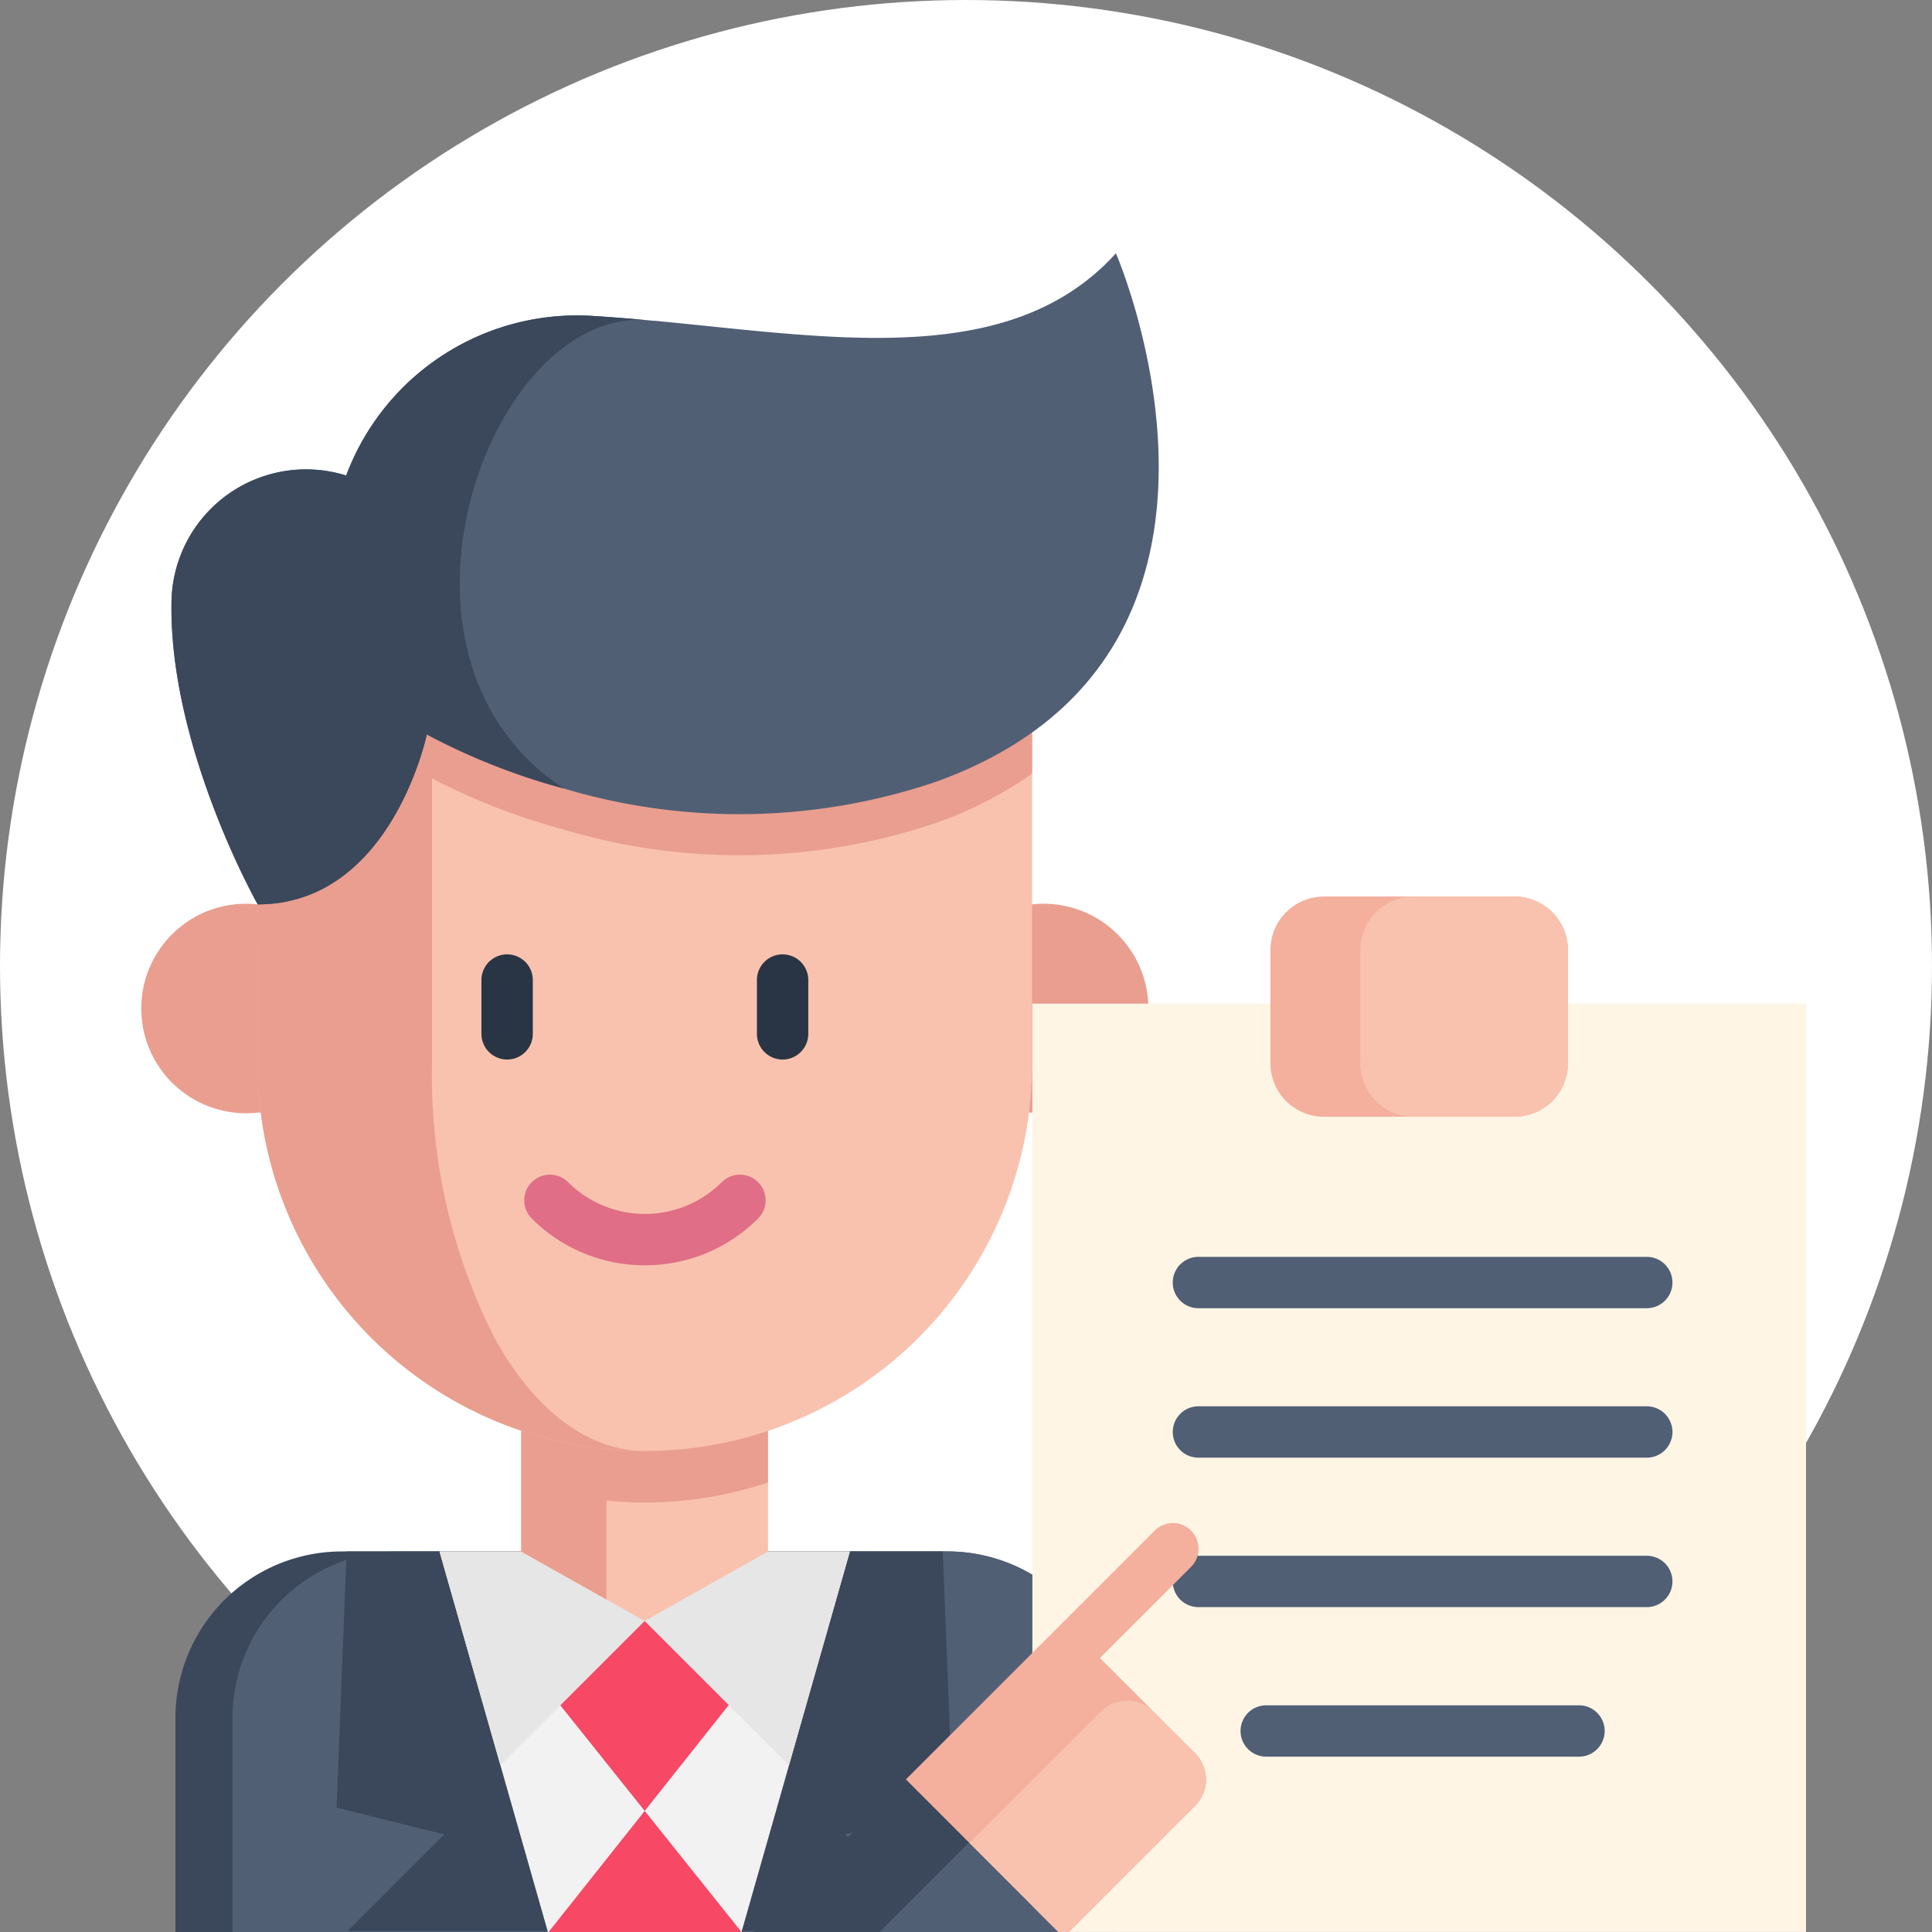 <svg xmlns="http://www.w3.org/2000/svg" width="82" height="82.001" viewBox="0 0 82 82.001">
  <rect x="0" y="0" width="82" height="82.001" fill="#808080" stroke="none"/>
  <g id="Grupo_872034" data-name="Grupo 872034" transform="translate(-1173 -2011)">
    <circle id="Elipse_4713" data-name="Elipse 4713" cx="41" cy="41" r="41" transform="translate(1173 2011)" fill="#fff"/>
    <g id="businessman_1_" data-name="businessman(1)" transform="translate(1178.5 2021.75)">
      <path id="Trazado_213958" data-name="Trazado 213958" d="M50.725,403v9.084H10.894V403a7.067,7.067,0,0,1,7.066-7.067h25.7A7.067,7.067,0,0,1,50.725,403Zm0,0" transform="translate(-8.948 -340.835)" fill="#3b485b"/>
      <path id="Trazado_213959" data-name="Trazado 213959" d="M65.7,403v9.084H28.293V403a7.067,7.067,0,0,1,7.067-7.067H58.636A7.067,7.067,0,0,1,65.7,403Zm0,0" transform="translate(-23.925 -340.835)" fill="#515f75"/>
      <path id="Trazado_213960" data-name="Trazado 213960" d="M60.448,395.938l-.428,10.868,4.568,1.142-4.1,4.1H85.711l-4.1-4.1,4.569-1.142-.429-10.868" transform="translate(-51.237 -340.838)" fill="#3b485b"/>
      <path id="Trazado_213961" data-name="Trazado 213961" d="M108.844,395.938l-4.6,16.15H96.027l-4.6-16.15" transform="translate(-78.272 -340.838)" fill="#f2f2f2"/>
      <path id="Trazado_213962" data-name="Trazado 213962" d="M113.559,418.152l5.629,7.046,5.573-7.02-5.573-1.042Z" transform="translate(-97.325 -359.087)" fill="#f74866"/>
      <path id="Trazado_213963" data-name="Trazado 213963" d="M94.012,405.012l6.123-6.124,6.123,6.124,2.586-9.074H91.426Zm0,0" transform="translate(-78.273 -340.838)" fill="#e6e6e6"/>
      <path id="Trazado_213964" data-name="Trazado 213964" d="M126.858,330.7v9.074l-5.235,2.95L120,341.814l-3.618-2.039v-9.08H120Zm0,0" transform="translate(-99.76 -284.674)" fill="#f9c2af"/>
      <path id="Trazado_213965" data-name="Trazado 213965" d="M124.7,480.2l4.079-5.139,4.107,5.139" transform="translate(-106.915 -408.951)" fill="#f74866"/>
      <path id="Trazado_213966" data-name="Trazado 213966" d="M120,330.7h-3.618v9.08L120,341.813v-4.2c.535.052,1.076.083,1.625.083a16.4,16.4,0,0,0,5.228-.85V330.7Zm0,0" transform="translate(-99.76 -284.675)" fill="#ea9e8f"/>
      <path id="Trazado_213967" data-name="Trazado 213967" d="M5.436,207.419a4.446,4.446,0,1,1,0-8.837H38.3a4.446,4.446,0,1,1,0,8.837" transform="translate(0 -170.947)" fill="#ea9e8f"/>
      <path id="Trazado_213968" data-name="Trazado 213968" d="M68.837,129.09v16.435a16.434,16.434,0,1,1-32.869,0V129.09Zm0,0" transform="translate(-30.532 -111.125)" fill="#f9c2af"/>
      <path id="Trazado_213969" data-name="Trazado 213969" d="M52.286,161.961a16.432,16.432,0,0,1-16.317-16.433V129.093h7.4v16.435a24.627,24.627,0,0,0,2.646,11.621C47.623,160.076,49.838,161.9,52.286,161.961Zm0,0" transform="translate(-30.533 -111.128)" fill="#ea9e8f"/>
      <path id="Trazado_213970" data-name="Trazado 213970" d="M189.328,218.291a1.09,1.09,0,0,1-1.09-1.09v-2.284a1.09,1.09,0,1,1,2.18,0V217.2A1.09,1.09,0,0,1,189.328,218.291Zm0,0" transform="translate(-161.612 -184.071)" fill="#293544"/>
      <path id="Trazado_213971" data-name="Trazado 213971" d="M105.309,218.291a1.09,1.09,0,0,1-1.09-1.09v-2.284a1.09,1.09,0,1,1,2.18,0V217.2A1.09,1.09,0,0,1,105.309,218.291Zm0,0" transform="translate(-89.285 -184.071)" fill="#293544"/>
      <path id="Trazado_213972" data-name="Trazado 213972" d="M68.837,129.09v4.119a16.683,16.683,0,0,1-4.074,2.091,26.028,26.028,0,0,1-15.8.286s0,0,0,0a27.648,27.648,0,0,1-5.822-2.293s-1.5,7.213-7.174,7.213V129.09Zm0,0" transform="translate(-30.532 -111.125)" fill="#ea9e8f"/>
      <path id="Trazado_213973" data-name="Trazado 213973" d="M42.116,22.43a26.022,26.022,0,0,1-15.8.287,0,0,0,0,1,0,0A27.686,27.686,0,0,1,20.5,20.422S19,27.634,13.32,27.634c0,0-3.776-6.68-3.658-12.861a5.709,5.709,0,0,1,7.414-5.341A10.464,10.464,0,0,1,27.537,2.658c.717.045,1.438.1,2.161.167l.417.038.043,0C37.67,3.572,45.278,4.946,49.748,0c0,0,7.388,17.02-7.633,22.43Zm0,0" transform="translate(-7.885)" fill="#515f75"/>
      <path id="Trazado_213974" data-name="Trazado 213974" d="M27.538,18.981c.717.045,1.438.1,2.162.167-6.628-.279-11.893,14.316-3.382,19.891A27.686,27.686,0,0,1,20.5,36.744s-1.5,7.213-7.176,7.213c0,0-3.776-6.68-3.658-12.861a5.709,5.709,0,0,1,7.414-5.341,10.464,10.464,0,0,1,10.461-6.774Zm0,0" transform="translate(-7.885 -16.322)" fill="#3b485b"/>
      <path id="Trazado_213975" data-name="Trazado 213975" d="M156.7,20.576l-.046-.005.043,0Zm0,0" transform="translate(-134.425 -17.708)" fill="#f4af9d"/>
      <path id="Trazado_213976" data-name="Trazado 213976" d="M122.379,284.861a6.769,6.769,0,0,1-4.8-1.986,1.09,1.09,0,1,1,1.541-1.542,4.618,4.618,0,0,0,6.523,0,1.09,1.09,0,1,1,1.541,1.542A6.772,6.772,0,0,1,122.379,284.861Zm0,0" transform="translate(-100.509 -241.908)" fill="#e06e86"/>
      <path id="Trazado_213977" data-name="Trazado 213977" d="M272.246,228.855h32.836v39.4H272.246Zm0,0" transform="translate(-233.929 -197.007)" fill="#fef5e5"/>
      <path id="Trazado_213978" data-name="Trazado 213978" d="M357.478,198.458v4.8a2.274,2.274,0,0,1-2.275,2.273h-8.081a2.273,2.273,0,0,1-2.273-2.273v-4.8a2.275,2.275,0,0,1,2.273-2.275H355.2A2.275,2.275,0,0,1,357.478,198.458Zm0,0" transform="translate(-296.428 -168.882)" fill="#f4af9d"/>
      <path id="Trazado_213979" data-name="Trazado 213979" d="M381.09,198.458v4.8a2.274,2.274,0,0,1-2.275,2.273h-4.264a2.272,2.272,0,0,1-2.273-2.273v-4.8a2.274,2.274,0,0,1,2.273-2.275h4.264A2.275,2.275,0,0,1,381.09,198.458Zm0,0" transform="translate(-320.04 -168.882)" fill="#f9c2af"/>
      <g id="Grupo_154247" data-name="Grupo 154247" transform="translate(44.275 42.595)">
        <path id="Trazado_213980" data-name="Trazado 213980" d="M335.182,308.258H316.153a1.09,1.09,0,1,1,0-2.18h19.029a1.09,1.09,0,1,1,0,2.18Zm0,0" transform="translate(-315.063 -306.078)" fill="#515f75"/>
        <path id="Trazado_213981" data-name="Trazado 213981" d="M335.182,353.836H316.153a1.09,1.09,0,1,1,0-2.18h19.029a1.09,1.09,0,1,1,0,2.18Zm0,0" transform="translate(-315.063 -345.313)" fill="#515f75"/>
        <path id="Trazado_213982" data-name="Trazado 213982" d="M335.182,399.414H316.153a1.09,1.09,0,1,1,0-2.18h19.029a1.09,1.09,0,1,1,0,2.18Zm0,0" transform="translate(-315.063 -384.548)" fill="#515f75"/>
        <path id="Trazado_213983" data-name="Trazado 213983" d="M350.106,445H336.832a1.09,1.09,0,1,1,0-2.18h13.274a1.09,1.09,0,1,1,0,2.18Zm0,0" transform="translate(-332.864 -423.787)" fill="#515f75"/>
      </g>
      <path id="Trazado_213984" data-name="Trazado 213984" d="M245.921,429.215l-5.356,5.356h-.452l-6.473-6.472,5.582-5.582a1.579,1.579,0,0,1,2.233,0l2.7,2.7,1.768,1.768A1.576,1.576,0,0,1,245.921,429.215Zm0,0" transform="translate(-200.696 -363.32)" fill="#f4af9d"/>
      <path id="Trazado_213985" data-name="Trazado 213985" d="M262.62,445.91l-5.356,5.356h-.452l-3.773-3.773,5.582-5.582a1.576,1.576,0,0,1,2.231,0l1.768,1.768A1.576,1.576,0,0,1,262.62,445.91Zm0,0" transform="translate(-217.395 -380.015)" fill="#f9c2af"/>
      <path id="Trazado_213986" data-name="Trazado 213986" d="M200.081,471.958H187.137l6.473-6.473Zm0,0" transform="translate(-160.664 -400.706)" fill="#515f75"/>
      <path id="Trazado_213987" data-name="Trazado 213987" d="M196.289,468.164l-3.794,3.794h-5.358l6.473-6.473Zm0,0" transform="translate(-160.664 -400.706)" fill="#3b485b"/>
      <path id="Trazado_213988" data-name="Trazado 213988" d="M272.55,394.436a1.09,1.09,0,0,1-.771-1.861l4.983-4.983a1.09,1.09,0,0,1,1.542,1.541l-4.984,4.983A1.085,1.085,0,0,1,272.55,394.436Zm0,0" transform="translate(-233.253 -333.379)" fill="#f4af9d"/>
    </g>
  </g>
</svg>
